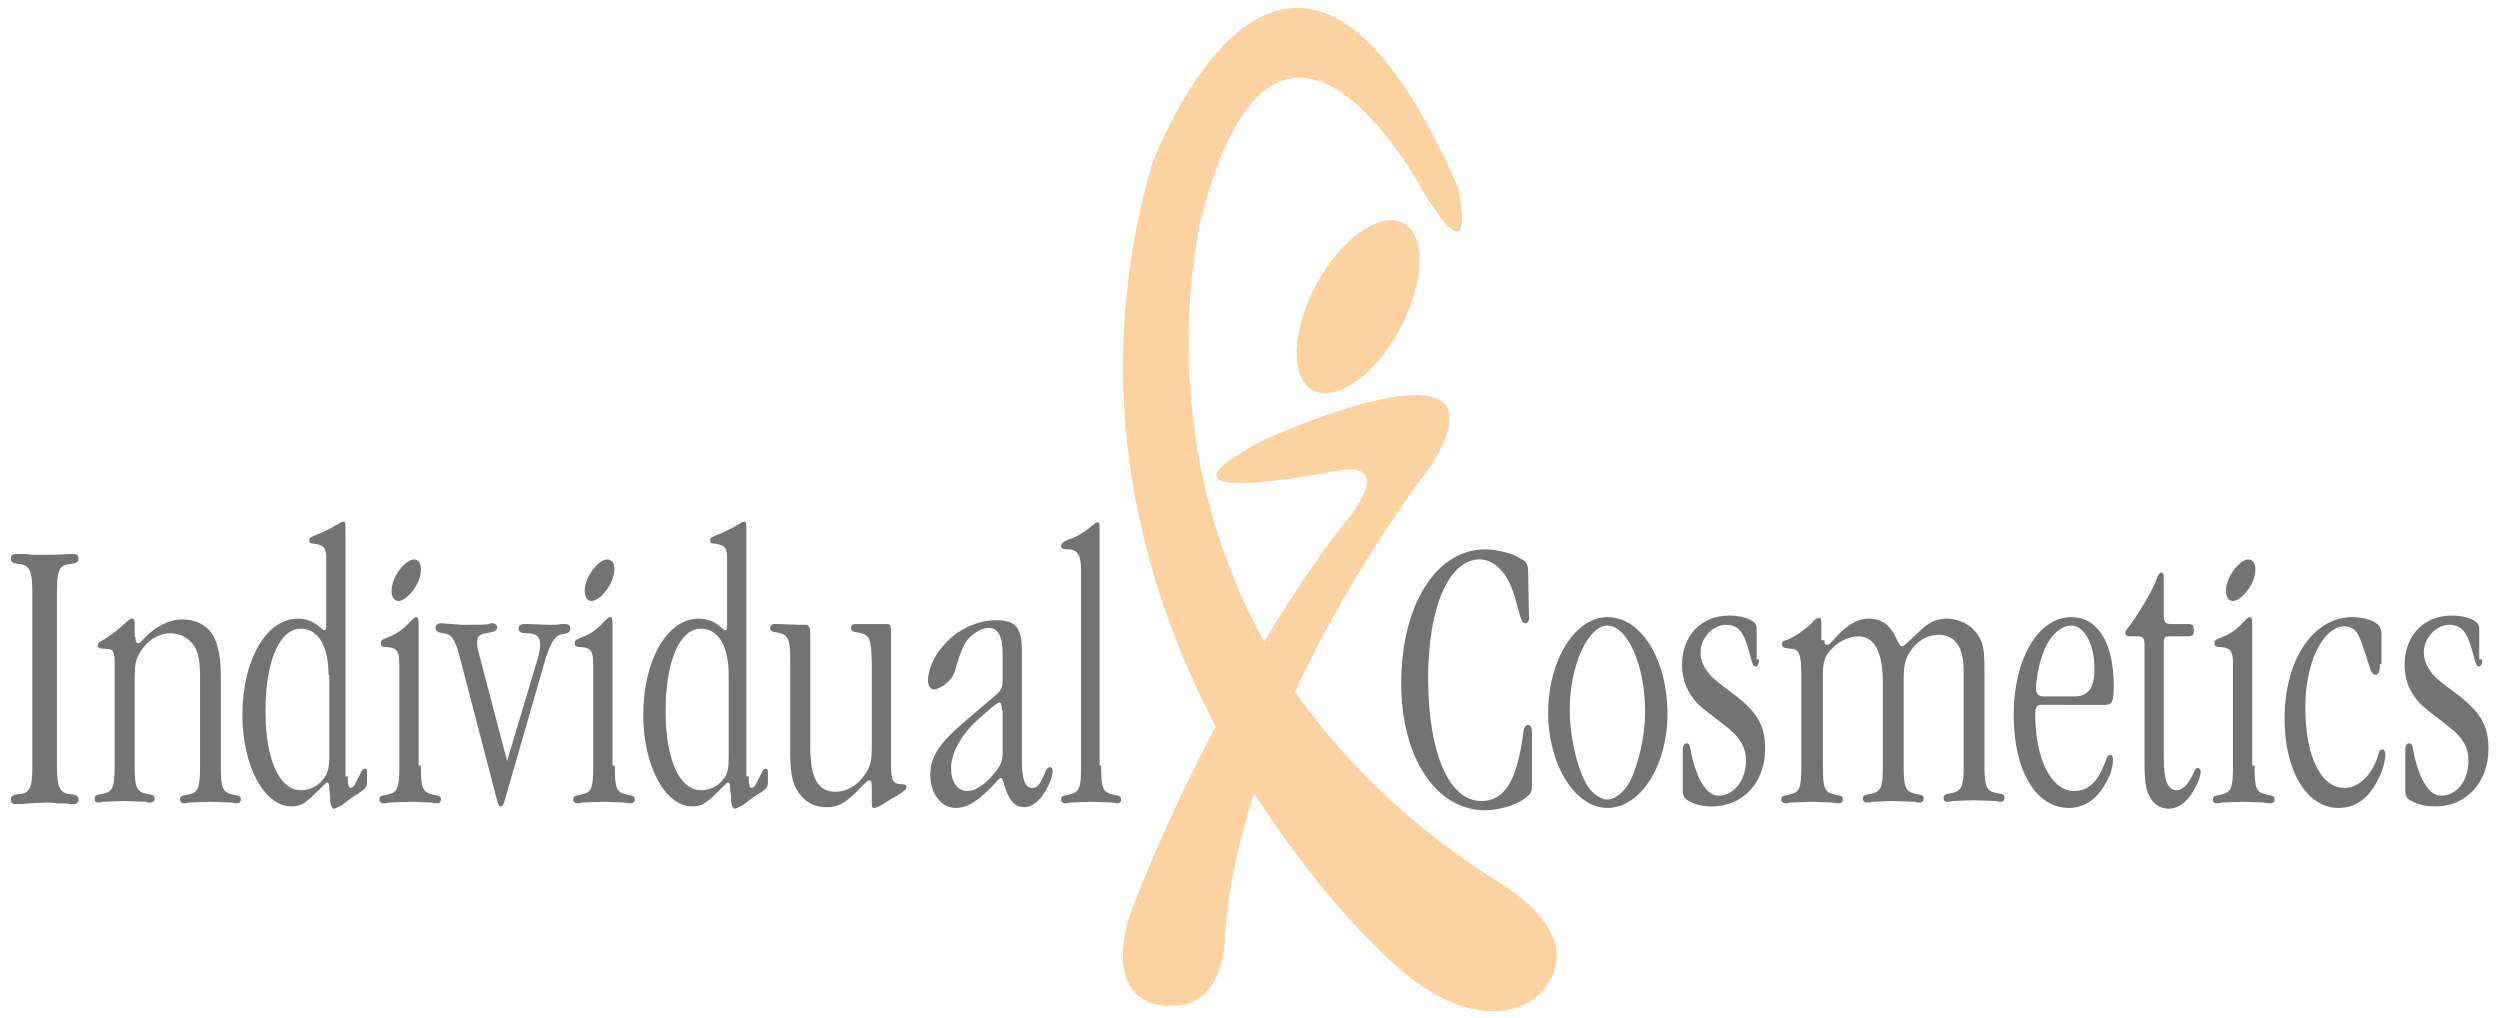 <svg xmlns="http://www.w3.org/2000/svg" xmlns:xlink="http://www.w3.org/1999/xlink" id="Ebene_1" x="0px" y="0px" viewBox="0 0 324.9 132.3" style="enable-background:new 0 0 324.9 132.3;" xml:space="preserve"><style type="text/css">	.st0{fill:#FCD2A0;}	.st1{fill:#747373;}</style><g>	<g>		<path class="st0" d="M195.3,115c-12.2-7.6-20.8-16.3-27-25.1c7.8-16.8,17.7-29.4,17.7-29.4c11.4-18.4-21.6-3.4-21.6-3.4   c-18.2,9.5,8.7,4.2,8.7,4.2c9.5-2,1.2,7.2,1.2,7.2c-3.7,4.9-7.1,10-10,14.9c-15.4-27.8-8.1-55.4-8.1-55.4   c10-38.2,28.6-3.4,28.6-3.4c7.5,12.5,4.7-0.2,4.7-0.2c-22.2-50.8-39.8-3-39.8-3c-8.5,29.5-1.2,54.9,8.3,73   c-7.4,14-11.3,24.9-11.3,24.9c-3.3,12,5.2,11.4,5.2,11.4c7.4,0.4,7.3-8.9,7.3-8.9c0.4-6.3,1.8-12.6,3.8-18.7   c8.4,13.2,16.6,20.7,16.6,20.7c12.3,12.3,19.8,6,19.8,6C207.8,122.2,195.3,115,195.3,115z"></path>		<path class="st0" d="M181.9,42.8c-3.2,6-8.3,9.5-11.3,7.9c-3-1.6-2.7-7.8,0.5-13.8c3.3-6,8.3-9.5,11.3-7.9   C185.4,30.6,185.1,36.8,181.9,42.8z"></path>	</g>	<g>		<path class="st1" d="M7.4,99.7c0,2.6,0.4,3.4,1.7,3.5c0.8,0.1,1.1,0.2,1.1,0.7c0,0.4-0.3,0.6-0.6,0.6l-0.5,0   c-0.5-0.1-1.1-0.1-1.7-0.1c-0.5-0.1-1-0.1-1.6-0.1c-0.5,0-1.6,0.1-3.3,0.2c-0.2,0-0.4,0-0.5,0c-0.4,0-0.6-0.2-0.6-0.6   c0-0.5,0.3-0.6,1.1-0.7c1.4-0.1,1.7-0.9,1.7-3.5V76.8c0-2.6-0.4-3.4-1.7-3.5c-0.8-0.1-1.1-0.2-1.1-0.7c0-0.4,0.3-0.6,0.6-0.6   L2.6,72c0.8,0,0.8,0,1.7,0.1c0.5,0,1,0,1.6,0c0.5,0,1.6,0,3.3-0.1C9.3,72,9.5,72,9.6,72c0.4,0,0.6,0.2,0.6,0.6   c0,0.5-0.3,0.6-1.1,0.7c-1.4,0.1-1.7,0.9-1.7,3.5V99.7z"></path>		<path class="st1" d="M17.6,82.8c0,0.5,0.1,0.8,0.4,0.8c0.1,0,0.1,0,0.7-0.6c1.5-1.6,3.3-2.5,5-2.5c1.9,0,3.5,0.9,4.2,2.5   c0.5,1,0.8,2.8,0.8,4.9v11.6c0,3,0.2,3.5,1.7,3.8c0.7,0.1,0.9,0.2,0.9,0.6c0,0.3-0.2,0.5-0.5,0.5c-0.2,0-0.3,0-0.6-0.1   c-0.6,0-2.2-0.1-3-0.1l-2.7,0.1c-0.2,0.1-0.4,0.1-0.6,0.1c-0.3,0-0.5-0.2-0.5-0.5c0-0.4,0.2-0.5,0.9-0.6c1.5-0.3,1.7-0.8,1.7-3.8   V87.9c0-2.3-0.3-3.6-1.2-4.5c-0.7-0.7-1.6-1.1-2.6-1.1c-1.4,0-2.7,0.7-3.6,1.9c-0.9,1.2-1.1,1.8-1.1,4.1v11.1c0,3,0.2,3.5,1.7,3.8   c0.7,0.1,0.9,0.2,0.9,0.6c0,0.3-0.2,0.5-0.6,0.5c-0.2,0-0.3,0-0.5-0.1c-0.6,0-2.2-0.1-3-0.1c-0.5,0-2.2,0.1-2.7,0.1   c-0.2,0.1-0.4,0.1-0.5,0.1c-0.4,0-0.5-0.2-0.5-0.5c0-0.4,0.2-0.5,0.9-0.6c1.5-0.3,1.7-0.8,1.7-3.8V87.1c0-2.7,0-2.8-1.7-2.8   c-0.4-0.1-0.5-0.2-0.5-0.4c0-0.2,0.1-0.3,0.3-0.5c1.6-0.9,2.5-1.7,3.7-2.8c0.2-0.1,0.3-0.2,0.5-0.2c0.2,0,0.3,0.2,0.3,0.7V82.8z"></path>		<path class="st1" d="M45.2,100.9c0,1,0.1,1.5,0.4,1.5c0.2,0,0.5-0.3,0.7-0.8c0.2-0.4,0.4-0.8,0.6-1.2c0.2-0.4,0.3-0.5,0.5-0.5   c0.2,0,0.3,0.1,0.3,0.4l0,0.8c0,0.2,0,0.5,0,0.6c0,0.5-0.2,0.8-0.8,1.2c0,0-0.3,0.2-0.6,0.4c-0.8,0.5-0.8,0.5-1.8,1.3l-0.6,0.3   c-0.2,0.1-0.4,0.2-0.5,0.2c-0.2,0-0.4-0.3-0.5-1v-0.4c0-0.4,0-0.4-0.1-1.1c0-0.7-0.1-0.9-0.3-0.9c-0.1,0-0.1,0-1,0.9   c-1.8,1.8-2.4,2.2-3.6,2.2c-3.6,0-6.4-5.3-6.4-11.9c0-7.1,3.1-12.5,7.2-12.5c1.1,0,2.2,0.4,3.1,1.3c0.1,0.1,0.3,0.2,0.3,0.2   c0.3,0,0.3-0.2,0.3-0.9v-8.3c0-1.4-0.2-1.8-1.3-2c-0.9-0.1-0.9-0.1-0.9-0.5c0-0.3,0-0.3,0.9-0.7c0.9-0.3,1.6-0.7,2.5-1.2   c0.7-0.4,0.8-0.5,1-0.5c0.3,0,0.3,0,0.3,1.6V100.9z M42.7,87.7c0-3.8-1.4-6-3.6-6c-2.8,0-4.6,4.3-4.6,10.7   c0,6.3,1.8,10.3,4.6,10.3c1.2,0,2.4-0.6,3.1-1.7c0.4-0.6,0.6-1.3,0.6-2.7V87.7z"></path>		<path class="st1" d="M54.7,99.5c0,3,0.2,3.5,1.7,3.8c0.7,0.1,0.9,0.2,0.9,0.6c0,0.3-0.2,0.5-0.6,0.5c-0.2,0-0.3,0-0.5-0.1   c-0.6,0-2.2-0.1-2.9-0.1c-0.6,0-2.3,0.1-2.8,0.1c-0.2,0.1-0.4,0.1-0.6,0.1c-0.4,0-0.6-0.2-0.6-0.5c0-0.4,0.2-0.5,0.9-0.6   c1.5-0.3,1.7-0.8,1.7-3.8V86.3c0-1.6-0.3-2.1-1.5-2.2c-0.7,0-0.9-0.1-0.9-0.5c0-0.4,0-0.4,1.2-0.9c0.8-0.3,1.7-0.9,2.6-1.9   c0.5-0.5,0.6-0.6,0.8-0.6c0.2,0,0.3,0.2,0.3,0.8V99.5z"></path>		<path class="st1" d="M70,85.2c0.1-0.5,0.2-1,0.2-1.4c0-1.1-0.5-1.5-1.8-1.5c-0.7,0-1-0.2-1-0.6c0-0.4,0.3-0.6,0.7-0.6h0.3   c0.9,0,1.9,0.1,3.3,0.1c0.4,0,0.9,0,1.2-0.1h0.5c0.5,0,0.7,0.2,0.7,0.6c0,0.4-0.2,0.6-0.9,0.7c-1,0.1-1.5,0.8-2.3,3.2L65.6,104   c-0.2,0.7-0.3,0.8-0.5,0.8c-0.3,0-0.3-0.1-0.5-0.8l-4.9-18.8c-0.6-2.2-1-2.8-2.1-2.9c-0.7-0.1-1-0.3-1-0.7c0-0.4,0.3-0.6,0.8-0.6   c0.1,0,0.1,0,2.6,0.2c2.4,0,3.2,0,3.6-0.1C63.7,81,63.8,81,64,81c0.3,0,0.6,0.2,0.6,0.5c0,0.4-0.3,0.6-0.9,0.7   c-1.4,0.2-1.7,0.4-1.7,1.3c0,0.3,0,0.6,0.1,0.9l3.8,14.5L70,85.2z"></path>		<path class="st1" d="M79.9,99.5c0,3,0.2,3.5,1.7,3.8c0.7,0.1,0.9,0.2,0.9,0.6c0,0.3-0.2,0.5-0.6,0.5c-0.2,0-0.3,0-0.6-0.1   c-0.6,0-2.2-0.1-2.9-0.1c-0.6,0-2.3,0.1-2.8,0.1c-0.2,0.1-0.4,0.1-0.5,0.1c-0.4,0-0.6-0.2-0.6-0.5c0-0.4,0.2-0.5,0.9-0.6   c1.5-0.3,1.7-0.8,1.7-3.8V86.3c0-1.6-0.3-2.1-1.5-2.2c-0.7,0-0.9-0.1-0.9-0.5c0-0.4,0-0.4,1.2-0.9c0.8-0.3,1.7-0.9,2.6-1.9   c0.5-0.5,0.6-0.6,0.8-0.6c0.2,0,0.3,0.2,0.3,0.8V99.5z"></path>		<path class="st1" d="M97.3,100.9c0,1,0.1,1.5,0.4,1.5c0.2,0,0.5-0.3,0.7-0.8c0.2-0.4,0.4-0.8,0.6-1.2c0.2-0.4,0.3-0.5,0.5-0.5   c0.2,0,0.3,0.1,0.3,0.4l0,0.8c0,0.2,0,0.5,0,0.6c0,0.5-0.2,0.8-0.8,1.2c0,0-0.3,0.2-0.6,0.4c-0.8,0.5-0.8,0.5-1.8,1.3l-0.6,0.3   c-0.2,0.1-0.4,0.2-0.5,0.2c-0.2,0-0.4-0.3-0.5-1v-0.4c0-0.4,0-0.4-0.1-1.1c0-0.7-0.1-0.9-0.3-0.9c-0.1,0-0.1,0-1,0.9   c-1.8,1.8-2.4,2.2-3.6,2.2c-3.6,0-6.4-5.3-6.4-11.9c0-7.1,3.1-12.5,7.2-12.5c1.1,0,2.2,0.4,3.1,1.3c0.1,0.1,0.3,0.2,0.3,0.2   c0.3,0,0.3-0.2,0.3-0.9v-8.3c0-1.4-0.2-1.8-1.3-2c-0.9-0.1-0.9-0.1-0.9-0.5c0-0.3,0-0.3,0.9-0.7c0.9-0.3,1.6-0.7,2.5-1.2   c0.7-0.4,0.8-0.5,1-0.5c0.3,0,0.3,0,0.3,1.6V100.9z M94.7,87.7c0-3.8-1.4-6-3.6-6c-2.8,0-4.6,4.3-4.6,10.7   c0,6.3,1.8,10.3,4.6,10.3c1.2,0,2.4-0.6,3.1-1.7c0.4-0.6,0.5-1.3,0.5-2.7V87.7z"></path>		<path class="st1" d="M115.8,99.1c0,2.3,0.2,2.7,1.1,2.8c0.7,0,0.9,0.1,0.9,0.4c0,0.3-0.3,0.5-1.2,1.1c-0.4,0.2-0.8,0.4-1.2,0.7   c-1.3,0.8-1.5,0.9-1.8,0.9c-0.3,0-0.3-0.2-0.3-0.9v-1.9c0-0.5-0.1-0.8-0.3-0.8c-0.2,0-0.4,0.2-0.9,0.7c-2.1,2.2-3,2.8-4.7,2.8   c-1.3,0-2.5-0.5-3.3-1.5c-1-1.1-1.4-2.6-1.4-5.3V86c0-3-0.2-3.5-1.7-3.8c-0.7-0.1-0.9-0.2-0.9-0.6c0-0.3,0.2-0.5,0.5-0.5   c0.2,0,0.3,0,0.6,0c0.6,0,2.3,0.1,2.6,0.1l0.8,0c0.5,0,0.7,0.3,0.7,1.1v14.8c0,4,1,5.8,3.3,5.8c1.4,0,2.8-0.8,3.7-2.1   c0.8-1.1,1-1.9,1-3.6V86c-0.1-3.2-0.3-3.5-1.8-3.8c-0.7-0.1-0.9-0.2-0.9-0.6c0-0.3,0.2-0.5,0.5-0.5c0.2,0,0.3,0,0.6,0   c0.6,0,0.6,0,1.4,0l1.5,0c0.3,0,0.6,0,0.7,0c0.4,0,0.5,0.2,0.5,1.1V99.1z"></path>		<path class="st1" d="M132.8,98.8c0,2.4,0.4,3.6,1.3,3.6c0.8,0,1.1-0.5,1.8-2.2c0.1-0.3,0.3-0.5,0.5-0.5c0.3,0,0.4,0.2,0.4,0.5   c0,0.4-0.2,1.2-0.6,2c-0.9,1.8-2,2.7-3.1,2.7c-1.3,0-2.1-1-2.7-3.3c-0.1-0.3-0.2-0.5-0.3-0.5c-0.1,0-0.3,0.1-0.6,0.5   c-2.2,2.4-3.7,3.4-5.3,3.4c-1.9,0-3.3-1.9-3.3-4.3c0-2.3,1.1-4,4.2-6.7l4-3.4c1.1-0.9,1.2-1.2,1.2-2.4v-3.3c0-2.2-0.6-3.3-1.8-3.3   c-0.9,0-2.1,0.7-2.8,1.6c-0.5,0.6-0.9,1.7-1.4,3.3c-0.3,1.2-0.6,1.7-1.3,2.3c-0.5,0.4-1.2,0.8-1.6,0.8c-0.5,0-0.8-0.5-0.8-1.2   c0-1.3,0.8-3.2,2-4.5c1.8-2.1,4.4-3.3,6.9-3.3c2.5,0,3.3,1,3.3,3.9V98.8z M130.2,92.3c0-0.7-0.1-1-0.3-1c-0.3,0-1.1,0.7-2.9,2.3   c-2.1,1.9-3.4,4.3-3.4,6.2c0,1.8,0.8,3,2.1,3c1.1,0,2.3-0.8,3.6-2.4c0.8-1,1-1.5,1-2.7V92.3z"></path>		<path class="st1" d="M143.1,99.5c0,3,0.2,3.5,1.7,3.8c0.7,0.1,0.9,0.2,0.9,0.6c0,0.3-0.2,0.5-0.5,0.5c-0.2,0-0.3,0-0.5-0.1   c-0.6,0-2.2-0.1-3-0.1c-0.6,0-2.2,0.1-2.7,0.1c-0.2,0.1-0.4,0.1-0.5,0.1c-0.4,0-0.6-0.2-0.6-0.5c0-0.4,0.2-0.5,0.9-0.6   c1.5-0.3,1.7-0.8,1.7-3.8V74.2c0-1.9-0.4-2.7-1.5-2.8c-0.9,0-1.1-0.1-1.1-0.5c0-0.3,0.3-0.5,1-0.8c1-0.3,2-0.9,3.3-2   c0.1-0.1,0.3-0.2,0.4-0.2c0.3,0,0.3,0.1,0.3,0.9V99.5z"></path>		<path class="st1" d="M198.7,80L198.7,80c0.1,0.6-0.1,1-0.5,1c-0.3,0-0.5-0.3-0.8-1.5c-0.8-3-1.1-3.7-1.9-4.9   c-0.9-1.2-2-1.9-3.2-1.9c-4,0-6.7,6.2-6.7,15.4c0,9.7,2.7,16,6.9,16c3.1,0,4.7-2.7,5.5-9.1c0.1-0.5,0.3-0.8,0.6-0.8   c0.3,0,0.5,0.3,0.5,1.3v6.3c0,1-0.1,1.3-0.5,1.6c-1.1,1.1-3.6,1.9-5.6,1.9c-6.4,0-10.9-6.9-10.9-16.5c0-10.1,4.5-17.4,10.9-17.4   c1.6,0,3.6,0.5,4.8,1.3c0.6,0.3,0.8,0.7,0.8,1.8L198.7,80z"></path>		<path class="st1" d="M216.7,92.8c0,6.7-3.5,12.2-7.8,12.2c-4.2,0-7.7-5.6-7.7-12.4c0-6.8,3.5-12.4,7.7-12.4   C213.3,80.2,216.7,85.7,216.7,92.8z M204,92.2c0,3.3,0.8,7,2,9.4c0.7,1.4,1.9,2.3,2.9,2.3c1,0,2.2-1,2.9-2.3c1.2-2.4,2-6,2-9.2   c0-5.9-2.3-11.1-4.9-11.1C206.4,81.3,204,86.5,204,92.2z"></path>		<path class="st1" d="M228.6,85.7c0,0.6-0.2,0.9-0.4,0.9c-0.3,0-0.4,0-0.9-2c-0.7-2.5-1.4-3.4-3-3.4c-1.7,0-3.3,1.7-3.3,3.6   c0,1.1,0.5,2.1,1.4,3.1c0.4,0.4,1,0.9,2.5,2c3.4,2.5,4.5,4.3,4.5,7.4c0,4.4-2.9,7.5-6.9,7.5c-1.1,0-2.2-0.2-3-0.7   c-0.6-0.3-0.8-0.6-0.8-1.4v-5.3c0-0.5,0.2-0.8,0.5-0.8c0.3,0,0.4,0.2,0.5,0.8c0.2,1.3,0.7,2.9,1.2,3.9c0.8,1.5,1.5,2.1,2.5,2.1   c1.9,0,3.5-2,3.5-4.5c0-1.9-0.8-3.2-3.1-4.9c-2.9-2.2-3.2-2.5-3.8-3.3c-0.9-1.2-1.4-2.6-1.4-4.3c0-3.8,2.5-6.4,6.1-6.4   c2.1,0,3.6,0.7,3.6,1.6V85.7z"></path>		<path class="st1" d="M237.1,83.2c0,0.5,0.1,0.6,0.3,0.6c0.3,0,0.3,0,1.2-1c1.5-1.6,2.8-2.4,4.2-2.4c1.8,0,2.9,0.8,3.8,2.9   c0.2,0.4,0.4,0.7,0.6,0.7c0.2,0,0.3-0.1,2.3-2c1.1-1.1,2.2-1.6,3.5-1.6c1.5,0,3,0.7,3.9,1.9c0.8,1.1,1,1.9,1,4.8v12.2   c0,3,0.2,3.5,1.7,3.8c0.7,0.1,0.9,0.2,0.9,0.6c0,0.3-0.2,0.5-0.5,0.5c-0.2,0-0.3,0-0.6-0.1c-0.6,0-2.2-0.1-3-0.1l-2.7,0.1   c-0.2,0.1-0.4,0.1-0.6,0.1c-0.4,0-0.5-0.2-0.5-0.5c0-0.4,0.2-0.5,0.9-0.6c1.5-0.3,1.7-0.8,1.7-3.8V87.2c0-3.1-1.1-4.7-3.3-4.7   c-1.4,0-2.8,0.8-3.6,2.1c-0.7,1-0.9,1.8-0.9,3.8v11c0,3,0.2,3.5,1.7,3.8c0.7,0.1,0.9,0.2,0.9,0.6c0,0.3-0.2,0.5-0.6,0.5   c-0.2,0-0.3,0-0.5-0.1c-0.6,0-2.2-0.1-3-0.1c-0.5,0-2.2,0.1-2.7,0.1c-0.2,0.1-0.4,0.1-0.5,0.1c-0.4,0-0.6-0.2-0.6-0.5   c0-0.4,0.2-0.5,0.9-0.6c1.5-0.3,1.7-0.8,1.7-3.8V88.8c0-4.1-1.1-6.1-3.2-6.1c-1.2,0-2.7,0.7-3.6,1.8c-0.8,0.8-1,1.7-1,3.4v11.6   c0,3,0.2,3.5,1.7,3.8c0.7,0.1,0.9,0.2,0.9,0.6c0,0.3-0.2,0.5-0.6,0.5c-0.2,0-0.3,0-0.6-0.1c-0.5,0-2.2-0.1-2.9-0.1   c-0.6,0-2.2,0.1-2.8,0.1c-0.2,0.1-0.4,0.1-0.5,0.1c-0.4,0-0.6-0.2-0.6-0.5c0-0.4,0.2-0.5,0.9-0.6c1.5-0.3,1.7-0.8,1.7-3.8V87.8   c0-2.9-0.3-3.5-1.5-3.5c-0.9-0.1-1-0.2-1-0.6c0-0.3,0.1-0.4,0.8-0.6c0.8-0.3,2.8-1.7,3.2-2.3c0.4-0.4,0.6-0.5,0.8-0.5   c0.2,0,0.3,0.2,0.3,0.5V83.2z"></path>		<path class="st1" d="M265.3,91.6c-0.6,0-0.8,0.3-0.8,1.3c0,5.7,2.1,9.9,5,9.9c2,0,3.2-1.2,4.3-4.3c0.1-0.2,0.2-0.4,0.4-0.4   c0.3,0,0.4,0.2,0.4,0.6c0,0.9-0.3,2-0.9,3c-1.1,2.1-2.8,3.3-4.8,3.3c-4.3,0-7.2-4.8-7.2-12.1c0-7.3,3.2-12.7,7.5-12.7   c3.4,0,5.5,3.3,5.5,8.9c0,2.1-0.2,2.5-1.1,2.5H265.3z M269.6,90.5c1.8,0,2.6-1.1,2.6-3.6c0-3.1-1.3-5.6-3-5.6   c-1.6,0-3.1,1.6-3.9,4.2c-0.4,1.2-0.7,3.1-0.7,3.9c0,0.8,0.3,1.1,1,1.1H269.6z"></path>		<path class="st1" d="M281.2,98.5c0,2.9,0.5,4.2,1.7,4.2c0.8,0,1.6-0.9,2.3-2.5c0.1-0.3,0.3-0.4,0.4-0.4c0.2,0,0.4,0.2,0.4,0.5   c0,0.7-0.6,2-1.2,2.9c-0.9,1.3-1.9,1.9-3,1.9c-0.8,0-1.7-0.4-2.2-1.2c-0.7-1-0.9-2.1-0.9-4.9V83.8c0-0.8-0.2-1.1-0.8-1.1h-1.1   c-0.4,0-0.6-0.2-0.6-0.4c0-0.2,0.1-0.4,0.5-0.9c1.2-1.6,3.1-4.7,3.6-6.2c0.2-0.6,0.4-0.8,0.6-0.8c0.2,0,0.3,0.2,0.3,0.7v4.9   c0,0.8,0.2,1.1,0.9,1.1h2.1c0.8,0,0.9,0.1,0.9,0.9c0,0.5-0.2,0.7-0.8,0.7H282c-0.7,0-0.8,0.1-0.8,1.1V98.5z"></path>		<path class="st1" d="M293,99.5c0,3,0.2,3.5,1.7,3.8c0.7,0.1,0.9,0.2,0.9,0.6c0,0.3-0.2,0.5-0.6,0.5c-0.2,0-0.3,0-0.6-0.1   c-0.5,0-2.2-0.1-2.9-0.1c-0.6,0-2.3,0.1-2.8,0.1c-0.2,0.1-0.4,0.1-0.6,0.1c-0.4,0-0.5-0.2-0.5-0.5c0-0.4,0.2-0.5,0.9-0.6   c1.5-0.3,1.7-0.8,1.7-3.8V86.3c0-1.6-0.3-2.1-1.5-2.2c-0.7,0-0.9-0.1-0.9-0.5c0-0.4,0-0.4,1.2-0.9c0.8-0.3,1.7-0.9,2.6-1.9   c0.5-0.5,0.6-0.6,0.8-0.6c0.2,0,0.3,0.2,0.3,0.8V99.5z"></path>		<path class="st1" d="M309.3,86.3c0,0.9-0.2,1.4-0.6,1.4c-0.3,0-0.6-0.4-0.8-1.2c-0.2-0.7-0.9-2.8-1.2-3.5c-0.4-1.1-1.1-1.6-2-1.6   c-2.8,0-5.1,4.7-5.1,10.5c0,6.4,2,10.5,5.1,10.5c1.9,0,3.7-1.8,4.4-4.4c0.1-0.5,0.3-0.6,0.5-0.6c0.2,0,0.4,0.2,0.4,0.6   c0,0.9-0.4,2.4-1,3.4c-1.2,2.4-2.9,3.6-5.1,3.6c-4.1,0-7-4.8-7-11.6c0-7.6,3.7-13.2,8.8-13.2c1.1,0,2.5,0.3,3.1,0.8   c0.5,0.3,0.7,0.8,0.7,1.5V86.3z"></path>		<path class="st1" d="M322.6,85.7c0,0.6-0.2,0.9-0.4,0.9c-0.3,0-0.4,0-0.9-2c-0.7-2.5-1.4-3.4-3-3.4c-1.7,0-3.3,1.7-3.3,3.6   c0,1.1,0.5,2.1,1.4,3.1c0.4,0.4,1,0.9,2.5,2c3.4,2.5,4.5,4.3,4.5,7.4c0,4.4-2.9,7.5-6.9,7.5c-1.1,0-2.2-0.2-3.1-0.7   c-0.6-0.3-0.8-0.6-0.8-1.4v-5.3c0-0.5,0.2-0.8,0.5-0.8c0.3,0,0.4,0.2,0.5,0.8c0.2,1.3,0.7,2.9,1.2,3.9c0.8,1.5,1.5,2.1,2.5,2.1   c2,0,3.5-2,3.5-4.5c0-1.9-0.8-3.2-3.1-4.9c-2.9-2.2-3.2-2.5-3.8-3.3c-0.9-1.2-1.4-2.6-1.4-4.3c0-3.8,2.5-6.4,6.1-6.4   c2.1,0,3.6,0.7,3.6,1.6V85.7z"></path>	</g>	<path class="st1" d="M79.2,76.1c-0.8,1.4-2,2.3-2.7,1.9c-0.7-0.4-0.7-1.9,0.1-3.3c0.8-1.4,2-2.3,2.7-1.9  C80.1,73.2,80,74.7,79.2,76.1z"></path>	<path class="st1" d="M54.1,76.1c-0.8,1.4-2,2.3-2.7,1.9c-0.7-0.4-0.7-1.9,0.1-3.3c0.8-1.4,2-2.3,2.7-1.9  C54.9,73.2,54.9,74.7,54.1,76.1z"></path>	<path class="st1" d="M292.5,76.1c-0.8,1.4-2,2.3-2.7,1.9c-0.7-0.4-0.7-1.9,0.1-3.3c0.8-1.4,2-2.3,2.7-1.9  C293.3,73.2,293.3,74.7,292.5,76.1z"></path></g></svg>
